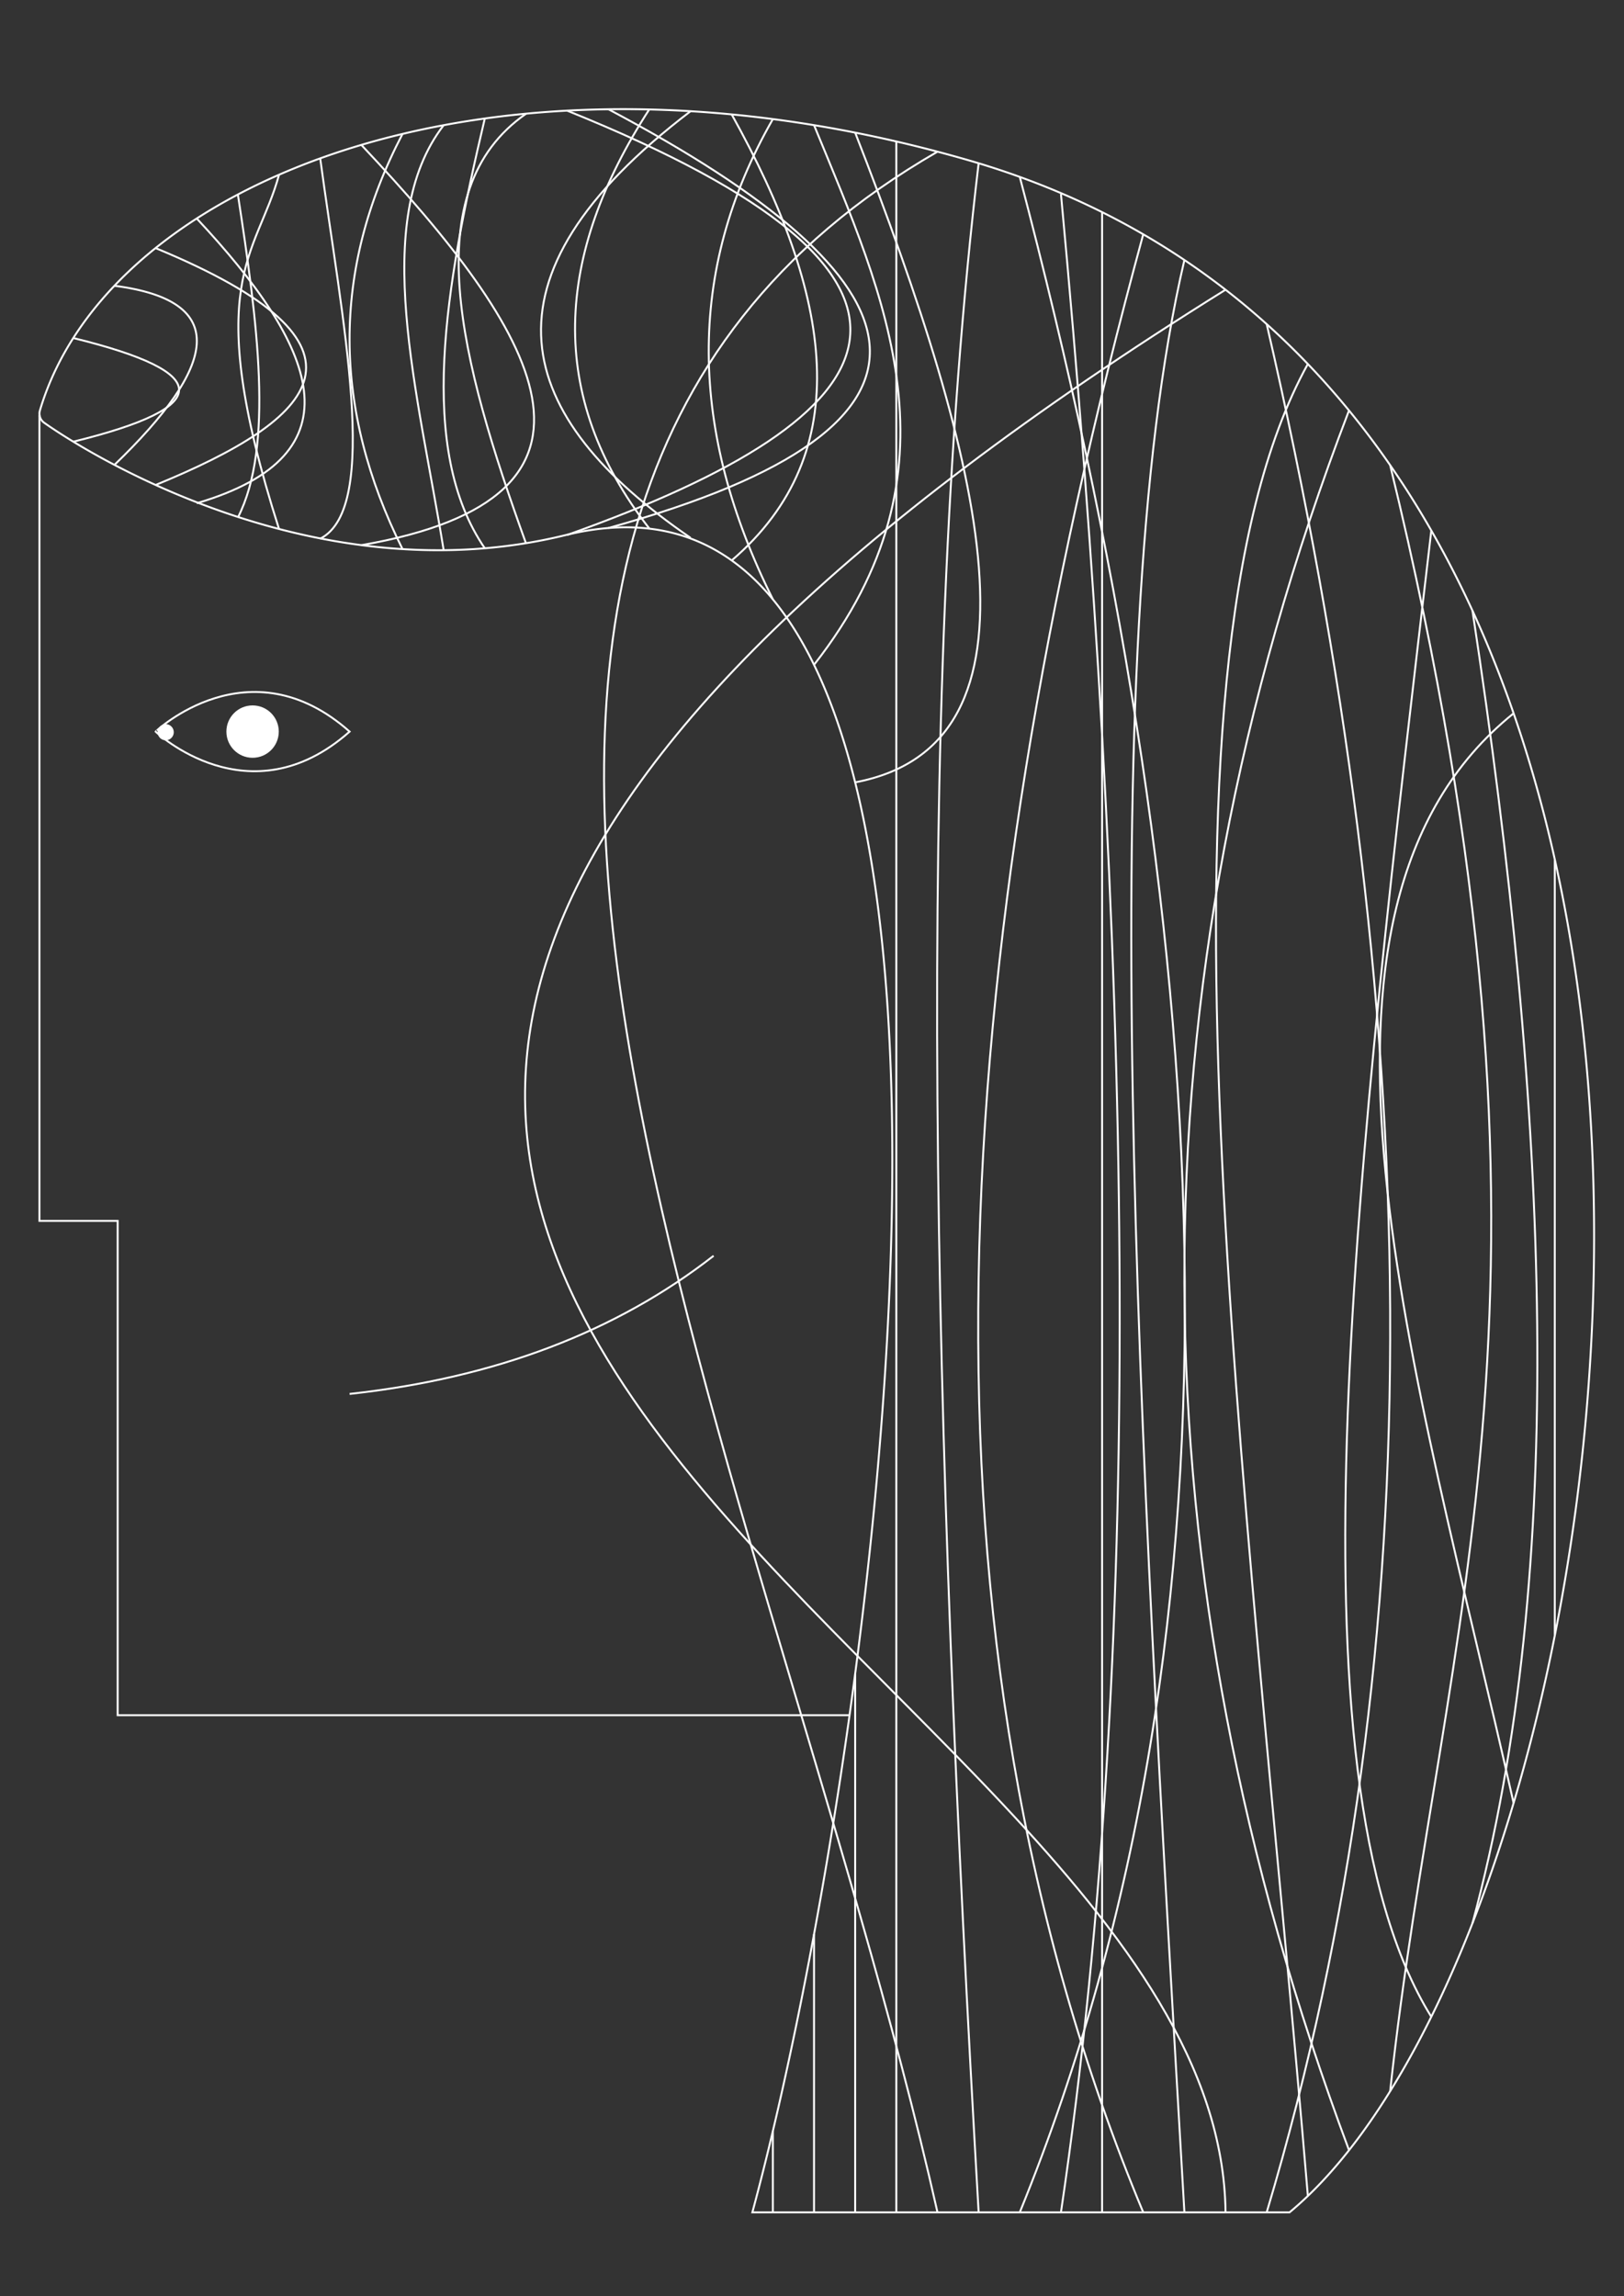 <svg xmlns="http://www.w3.org/2000/svg" viewBox="0 0 841.89 1190.55"><rect x="0" y="0" width="841.89" height="1190.55" fill="#333333" stroke="none"/><defs><style>.cls-1{fill:none;stroke:#fff;stroke-miterlimit:10;}.cls-2{fill:#fff;}</style></defs><title>Artboard 1 copy 2</title><g id="Layer_2" data-name="Layer 2"><polyline class="cls-1" points="20.45 215.3 20.45 633.01 60.99 633.01 60.99 889.31 440.4 889.31"/><path class="cls-1" d="M668.51,1147.06C853.5,993.44,958.44,215.3,502.35,83.17,256.71,12,56,93.47,20.7,212.8a5.79,5.79,0,0,0,2.18,6.37C43.78,234,162.64,309.5,293.31,277.42c253-62.12,166.08,612.43,96.72,869.64Z"/><circle class="cls-2" cx="130.94" cy="379.32" r="13.58"/><circle class="cls-2" cx="85.9" cy="379.64" r="4.19"/><path class="cls-1" d="M181.24,379.32c-52.11,46.23-100.58,0-100.58,0S129.13,333.09,181.24,379.32Z"/><path class="cls-1" d="M181.24,722.72Q294,710.4,369.93,651.11"/><path class="cls-1" d="M38,175.27Q147.66,202.14,38,229"/><path class="cls-1" d="M59.32,148.17c60.63,7.82,53.16,41.62,0,92.87"/><path class="cls-1" d="M80.65,128.63c122.6,50.7,83.65,88.54,0,122.83"/><path class="cls-1" d="M102,113.3c62.13,66.44,86,122.27,0,147.62"/><path class="cls-1" d="M123.32,100.86c10.12,65.86,18.88,130.37,0,167.47"/><path class="cls-1" d="M144.65,90.61c-11.57,42.29-41,55.3,0,183.67"/><path class="cls-1" d="M166,82.13c11.25,83.4,31.58,181.06,0,197.17"/><path class="cls-1" d="M187.32,75.14c91.79,97.34,144.15,182.58,0,207.51"/><path class="cls-1" d="M208.65,69.45c-37,70.94-36.15,142.7,0,215.22"/><path class="cls-1" d="M230,64.92c-38.41,49.7-13.2,138.74,0,220.35"/><path class="cls-1" d="M251.32,61.45c-20.71,87.64-35.26,171.31,0,222.83"/><path class="cls-1" d="M272.66,59c-57.49,39.94-34.11,128.11,0,222.68"/><path class="cls-1" d="M294,57.37c215.65,87,174.83,157.8,0,220"/><path class="cls-1" d="M315.32,56.6c167.39,88.62,193.78,163.57,0,217.18"/><path class="cls-1" d="M336.66,56.6c-49,75.68-53.74,148.49,0,217.5"/><path class="cls-1" d="M358,57.66c-114.34,87.07-91.8,158.18,0,221.22"/><path class="cls-1" d="M379.32,59.33c52.11,93.65,65.51,175,0,231.25"/><path class="cls-1" d="M400.66,61.74c-45.24,78.93-43.43,162.09,0,249"/><path class="cls-1" d="M422,64.89c36.91,89.78,78.87,179.08,0,279.79"/><path class="cls-1" d="M443.32,68.76c67.15,172.11,103.88,317.13,0,336.88"/><line class="cls-1" x1="400.66" y1="1104.9" x2="400.66" y2="1147.06"/><line class="cls-1" x1="421.99" y1="1002.88" x2="421.99" y2="1147.06"/><line class="cls-1" x1="443.32" y1="867.81" x2="443.32" y2="1147.06"/><line class="cls-1" x1="464.66" y1="73.35" x2="464.66" y2="1147.06"/><path class="cls-1" d="M486,78.64C147.33,274.07,395,744,486,1147.06"/><path class="cls-1" d="M507.33,84.64c-33.62,282.44-23.33,658.51,0,1062.42"/><path class="cls-1" d="M528.66,91.72c101.35,385.52,126.22,745.59,0,1055.34"/><path class="cls-1" d="M550,100.54c35.79,383.93,45.14,741.94,0,1046.52"/><line class="cls-1" x1="571.33" y1="109.99" x2="571.33" y2="1147.06"/><path class="cls-1" d="M592.66,121.48c-102.45,376.23-125.13,725.7,0,1025.58"/><path class="cls-1" d="M614,134.8c-48.1,205.72-23.3,611,0,1012.26"/><path class="cls-1" d="M635.33,150.22c-815.35,508.3-3.41,693.48,0,996.84"/><path class="cls-1" d="M656.66,168.05c81.92,353.86,88.75,682.49,0,979"/><path class="cls-1" d="M678,188.72c-89.6,161.7-30.94,579.74,0,949.85"/><path class="cls-1" d="M699.33,212.82c-115.93,302.78-111.63,603.38,0,902"/><path class="cls-1" d="M720.66,241.18c103.37,424.72,26.43,598.8,0,843.08"/><path class="cls-1" d="M742,275.07c-37.41,319.63-78.16,644.87,0,770.61"/><path class="cls-1" d="M763.33,316.59c40,262.47,49.45,497.76,0,680.59"/><path class="cls-1" d="M784.66,369.85c-127.38,102.72-49.75,343.22,0,565"/><line class="cls-1" x1="806" y1="445.48" x2="806" y2="848.13"/></g></svg>